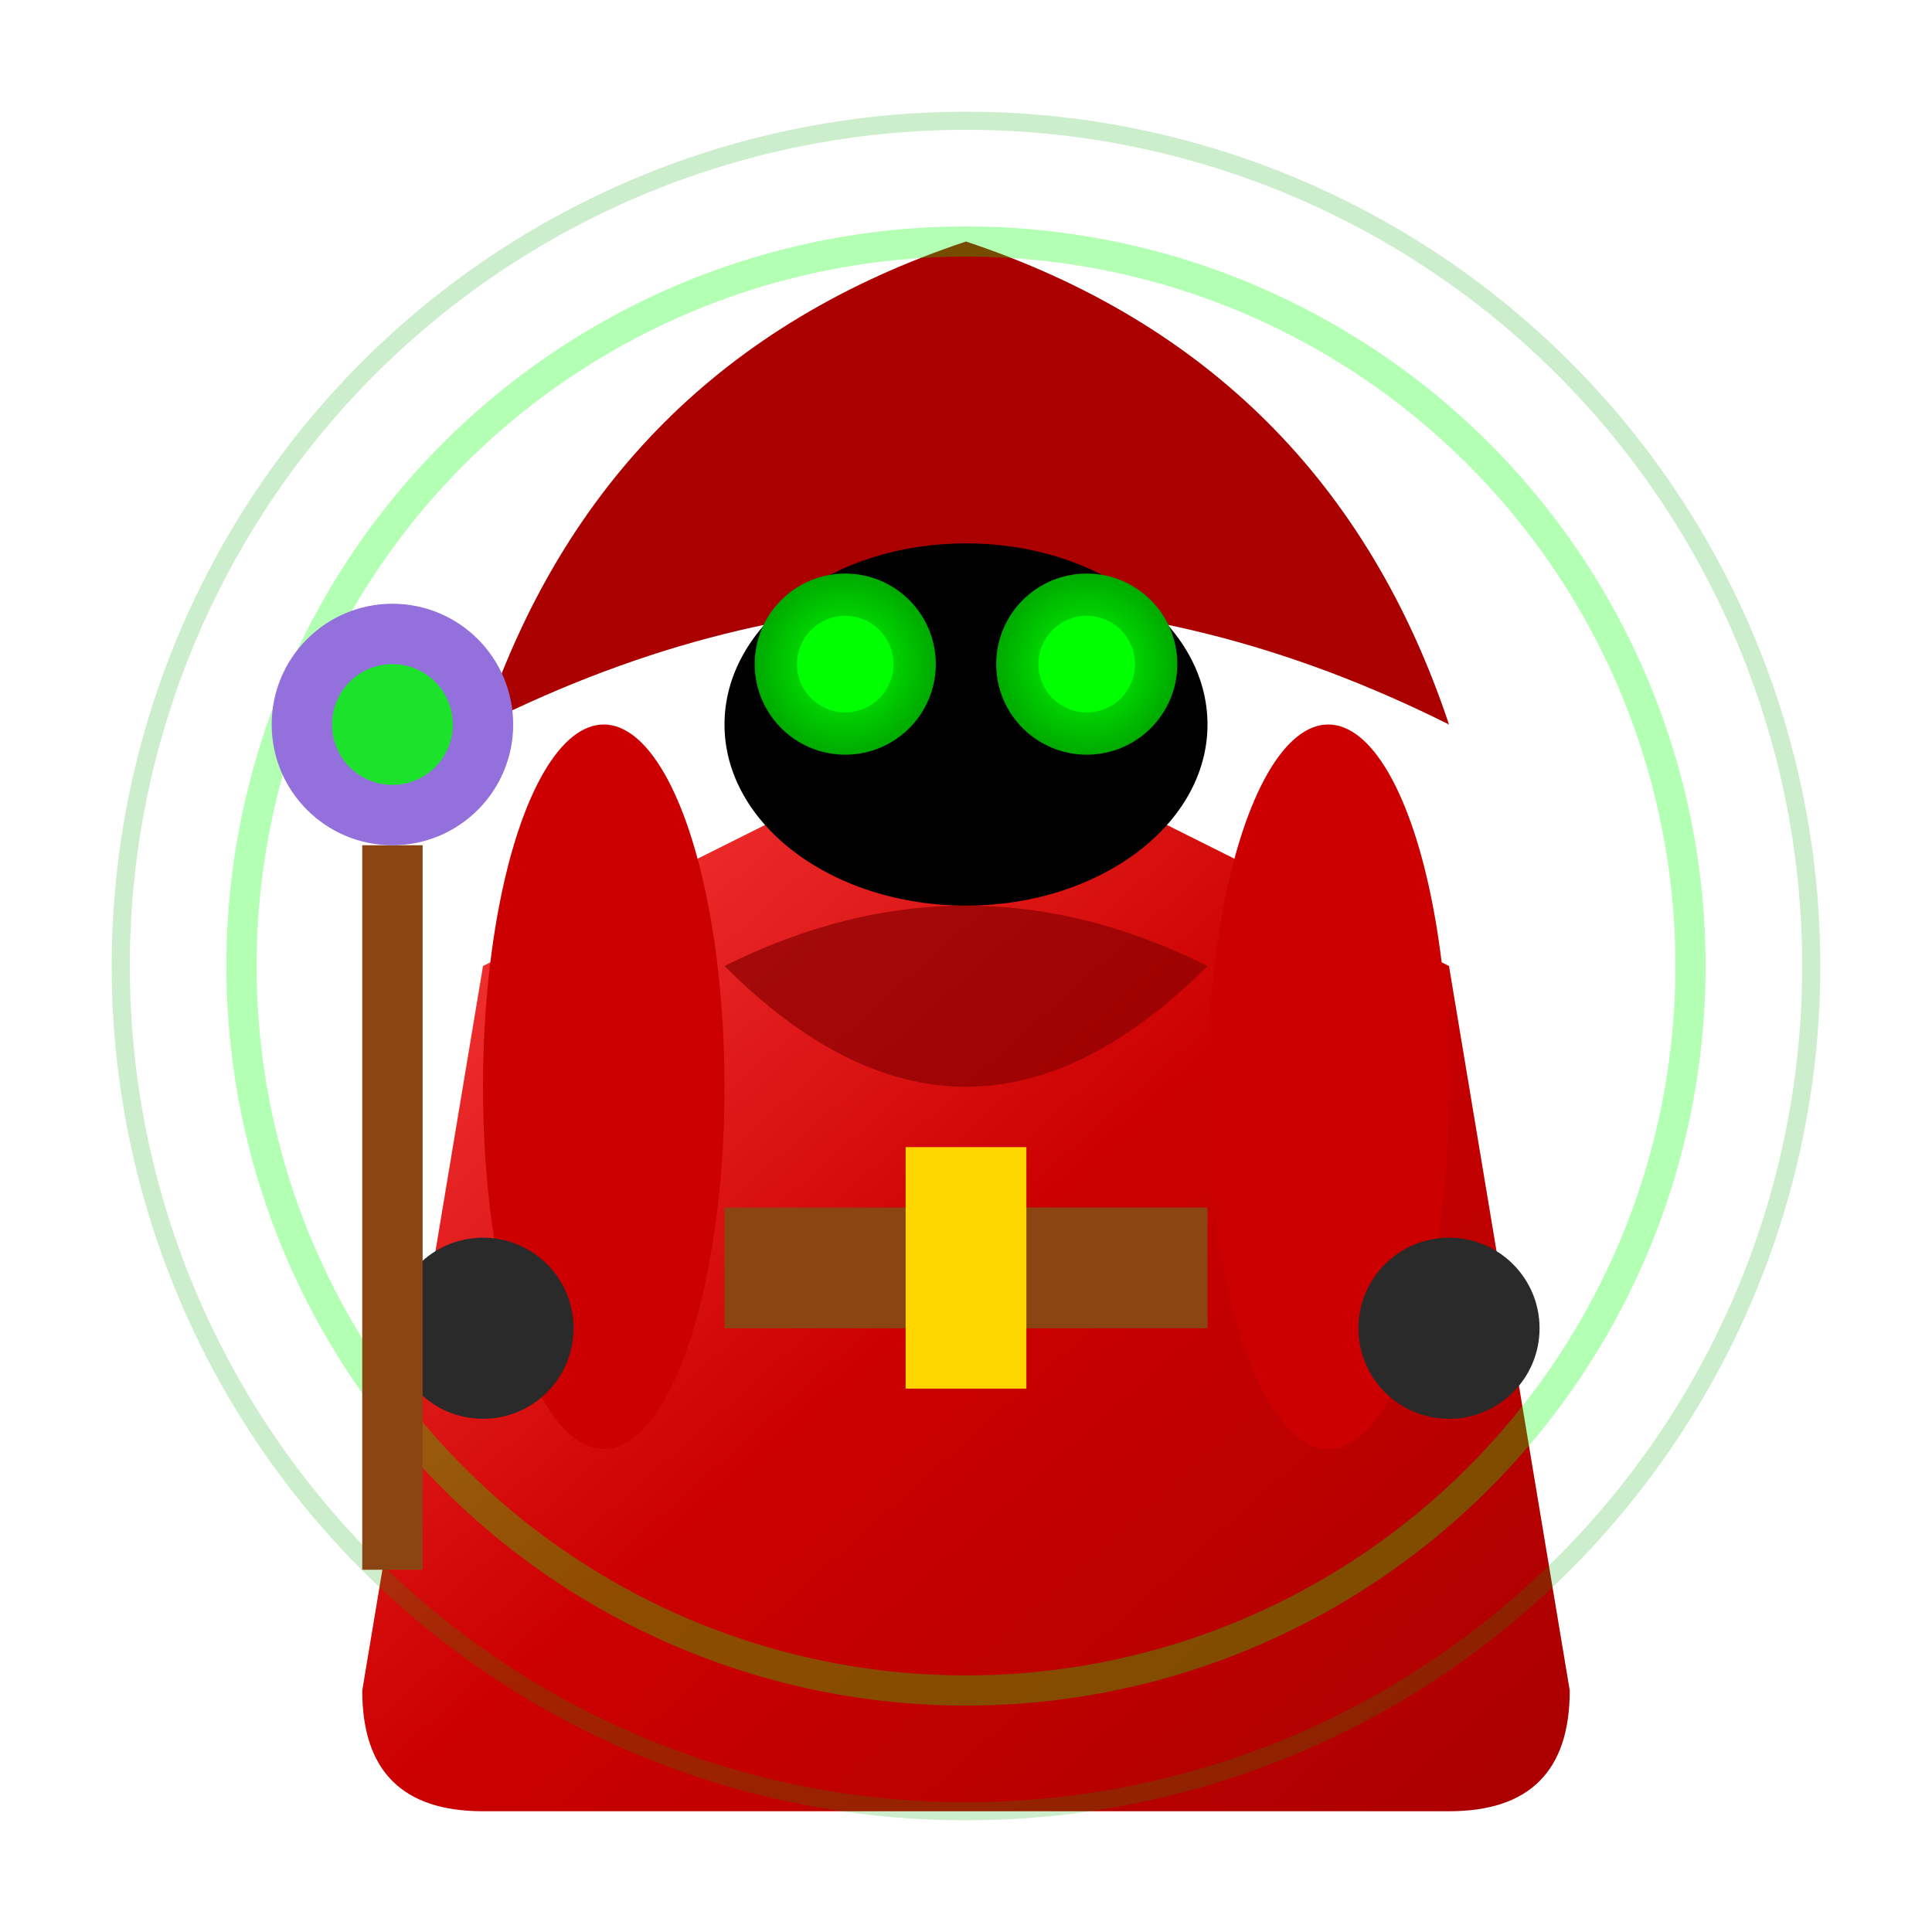 <svg width="32" height="32" viewBox="0 0 32 32" xmlns="http://www.w3.org/2000/svg">
  <!-- Red Mage Character (inspired by project visuals) -->
  <defs>
    <radialGradient id="redMageGlow" cx="50%" cy="50%">
      <stop offset="0%" stop-color="#00FF00"/>
      <stop offset="100%" stop-color="#00AA00"/>
    </radialGradient>
    <linearGradient id="redRobeGradient" x1="0%" y1="0%" x2="100%" y2="100%">
      <stop offset="0%" stop-color="#FF4444"/>
      <stop offset="50%" stop-color="#CC0000"/>
      <stop offset="100%" stop-color="#AA0000"/>
    </linearGradient>
  </defs>
  
  <!-- Robe/Cloak -->
  <path d="M16 12 L8 16 L6 28 Q6 30 8 30 L24 30 Q26 30 26 28 L24 16 Z" 
        fill="url(#redRobeGradient)"/>
  
  <!-- Hood -->
  <path d="M16 4 Q10 6 8 12 Q12 10 16 10 Q20 10 24 12 Q22 6 16 4" 
        fill="#AA0000"/>
  
  <!-- Face (hidden in shadow) -->
  <ellipse cx="16" cy="12" rx="4" ry="3" fill="#000000"/>
  
  <!-- Glowing Eyes -->
  <circle cx="14" cy="11" r="1.5" fill="url(#redMageGlow)"/>
  <circle cx="18" cy="11" r="1.5" fill="url(#redMageGlow)"/>
  <circle cx="14" cy="11" r="0.8" fill="#00FF00"/>
  <circle cx="18" cy="11" r="0.8" fill="#00FF00"/>
  
  <!-- Arms/Sleeves -->
  <ellipse cx="10" cy="18" rx="2" ry="6" fill="#CC0000"/>
  <ellipse cx="22" cy="18" rx="2" ry="6" fill="#CC0000"/>
  
  <!-- Hands -->
  <circle cx="8" cy="22" r="1.5" fill="#2A2A2A"/>
  <circle cx="24" cy="22" r="1.5" fill="#2A2A2A"/>
  
  <!-- Belt -->
  <rect x="12" y="20" width="8" height="2" fill="#8B4513"/>
  <rect x="15" y="19" width="2" height="4" fill="#FFD700"/>
  
  <!-- Robe details -->
  <path d="M12 16 Q16 14 20 16 Q18 18 16 18 Q14 18 12 16" 
        fill="#8B0000" opacity="0.7"/>
  
  <!-- Magic aura -->
  <circle cx="16" cy="16" r="12" fill="none" stroke="#00FF00" stroke-width="0.5" opacity="0.3"/>
  <circle cx="16" cy="16" r="14" fill="none" stroke="#00AA00" stroke-width="0.3" opacity="0.2"/>
  
  <!-- Staff (optional) -->
  <rect x="6" y="14" width="1" height="12" fill="#8B4513"/>
  <circle cx="6.5" cy="12" r="2" fill="#9370DB"/>
  <circle cx="6.5" cy="12" r="1" fill="#00FF00" opacity="0.8"/>
</svg>
